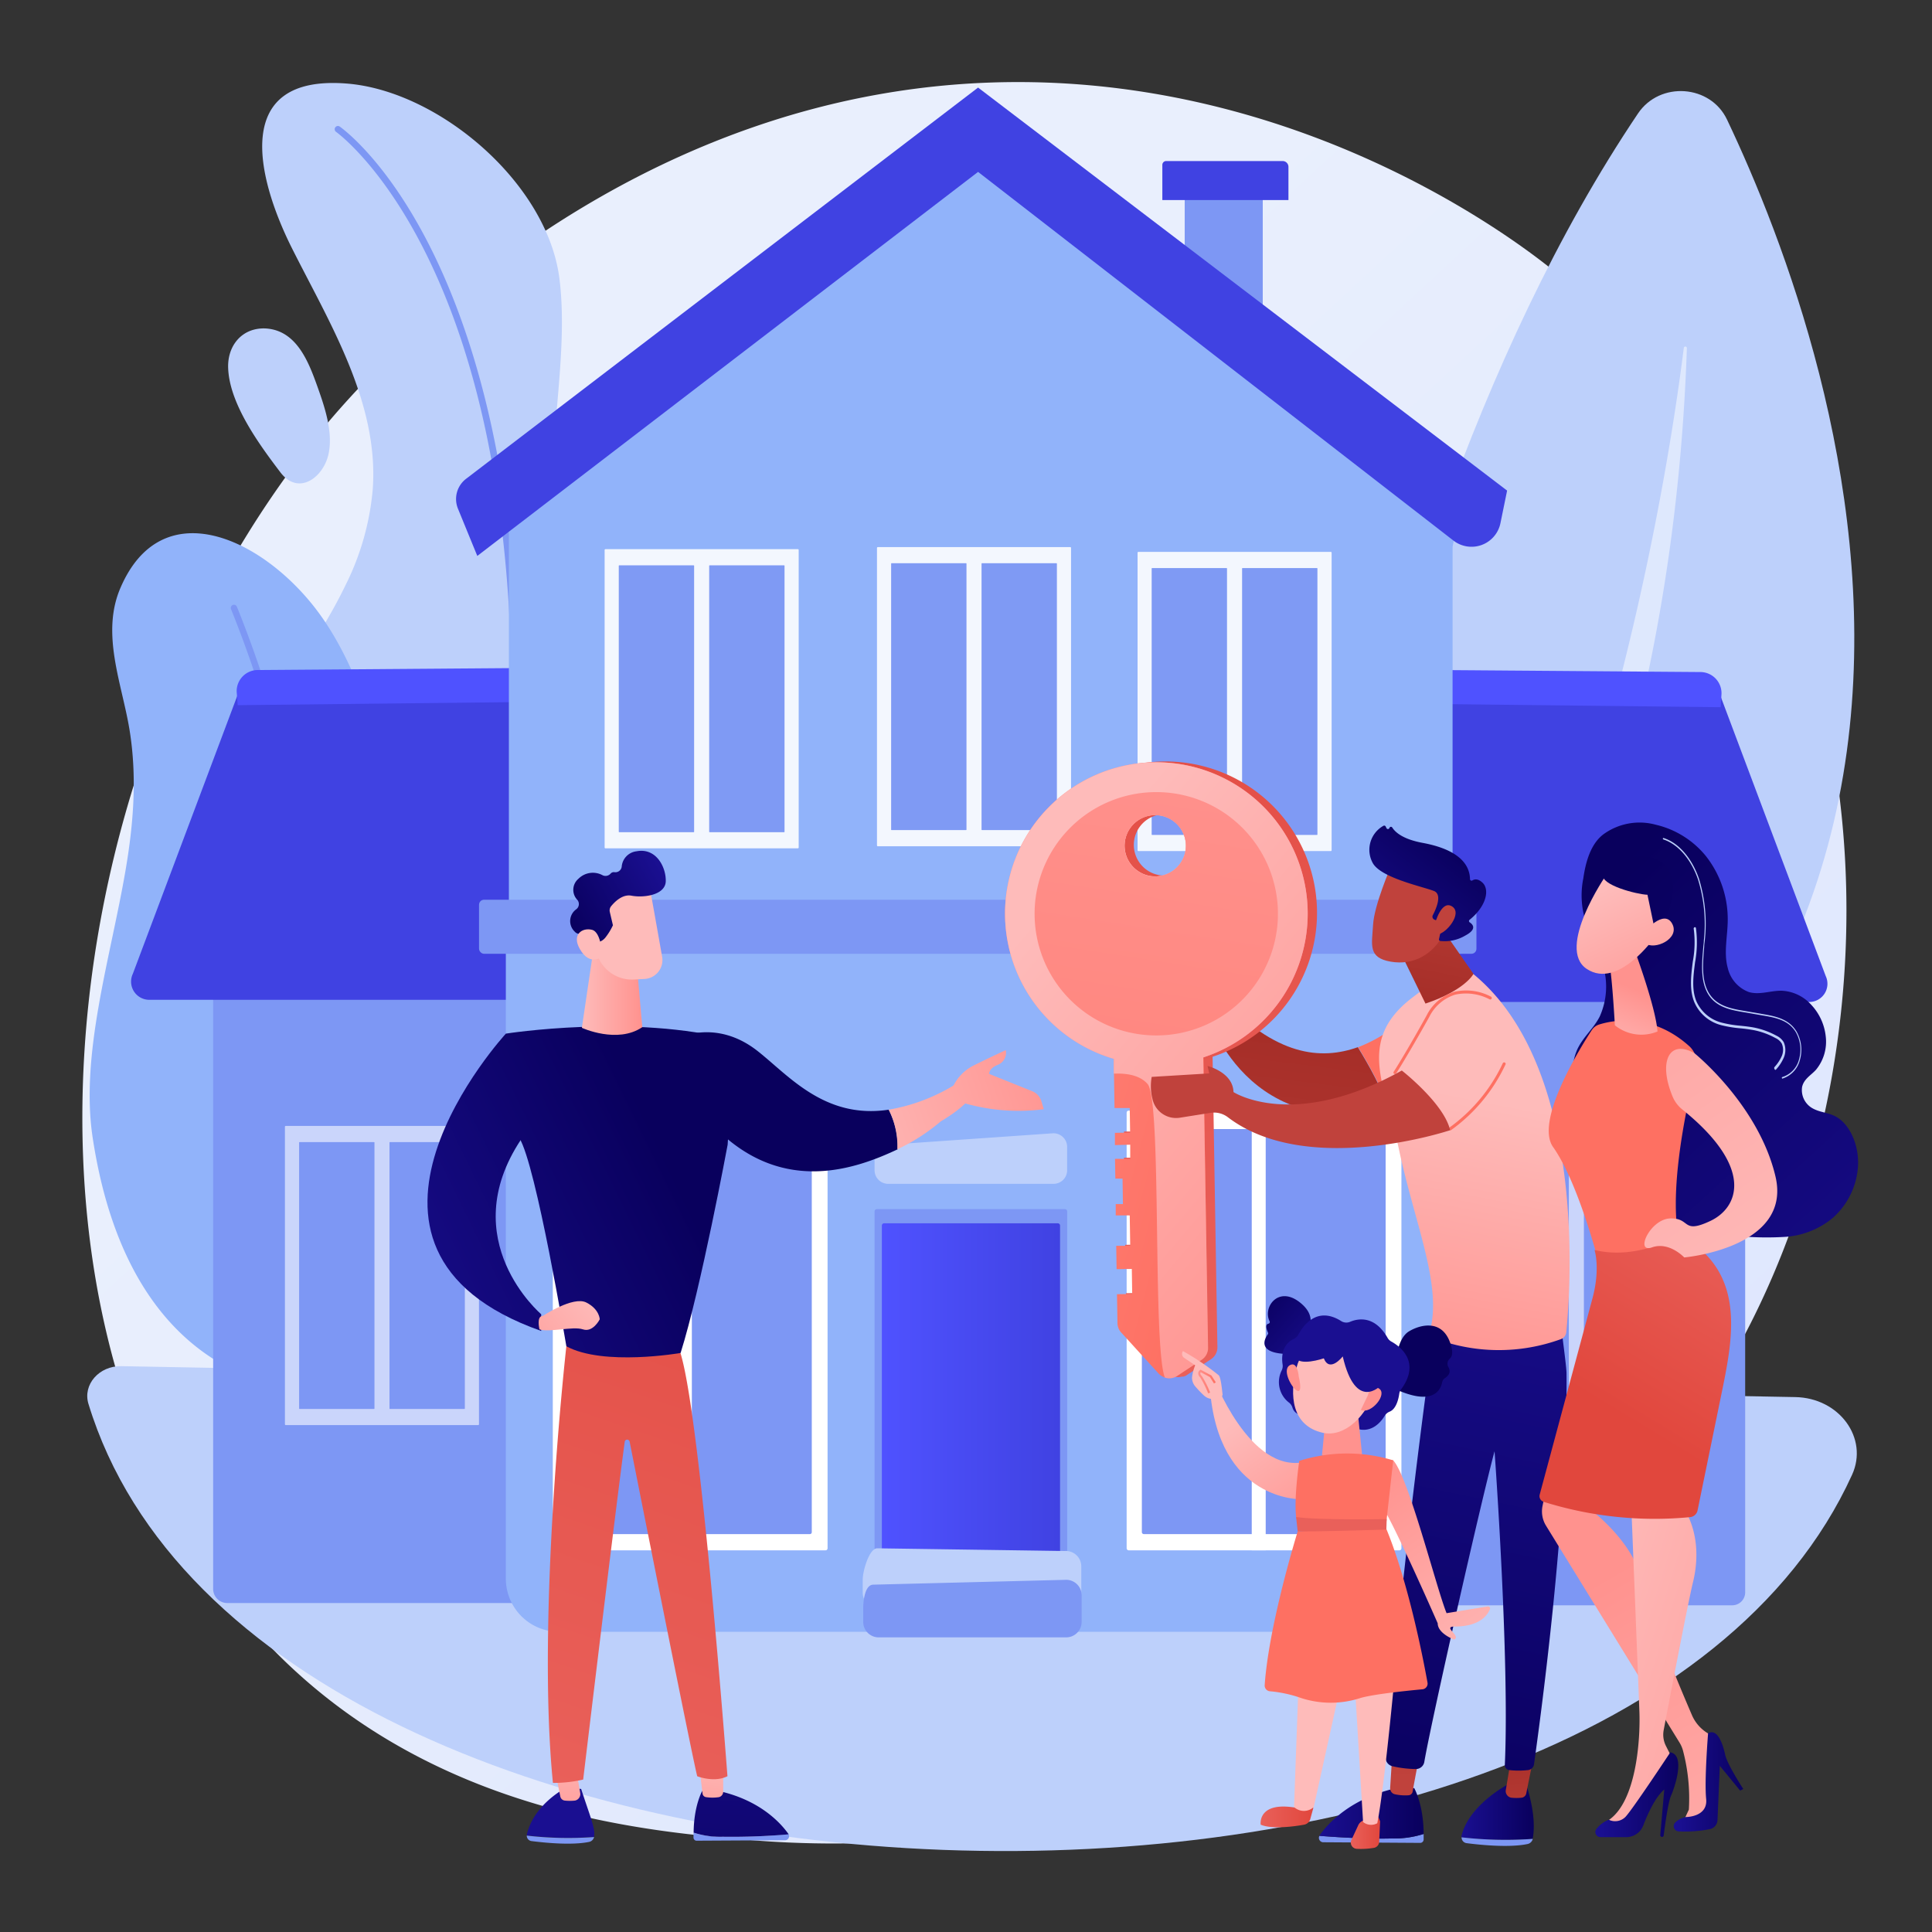 <svg xmlns="http://www.w3.org/2000/svg" xmlns:xlink="http://www.w3.org/1999/xlink" viewBox="0 0 400 400"><rect x="0" y="0" width="400" height="400" fill="#333333" stroke="none"/><defs><linearGradient id="linear-gradient" x1="403.96" y1="429.58" x2="135.4" y2="139.7" gradientUnits="userSpaceOnUse"><stop offset="0" stop-color="#dae3fe"/><stop offset="1" stop-color="#e9effd"/></linearGradient><linearGradient id="linear-gradient-2" x1="437.19" y1="-68.4" x2="389.68" y2="40.58" gradientUnits="userSpaceOnUse"><stop offset="0" stop-color="#4f52ff"/><stop offset="1" stop-color="#4042e2"/></linearGradient><linearGradient id="linear-gradient-3" x1="322.6" y1="138.77" x2="344.44" y2="14.37" xlink:href="#linear-gradient-2"/><linearGradient id="linear-gradient-4" x1="198.52" y1="-47.76" x2="106.3" y2="131.09" xlink:href="#linear-gradient-2"/><linearGradient id="linear-gradient-5" x1="91.66" y1="98.23" x2="113.49" y2="-26.17" xlink:href="#linear-gradient-2"/><linearGradient id="linear-gradient-6" x1="182.58" y1="289.23" x2="219.44" y2="289.23" xlink:href="#linear-gradient-2"/><linearGradient id="linear-gradient-7" x1="312.02" y1="-127.17" x2="283.48" y2="-46.46" xlink:href="#linear-gradient-2"/><linearGradient id="linear-gradient-8" x1="228.96" y1="-116.53" x2="212.2" y2="25.99" xlink:href="#linear-gradient-2"/><linearGradient id="linear-gradient-9" x1="-6705.56" y1="375.06" x2="-6690.56" y2="375.06" gradientTransform="matrix(-1, 0, 0, 1, -6387.96, 0)" gradientUnits="userSpaceOnUse"><stop offset="0" stop-color="#09005d"/><stop offset="1" stop-color="#1a0f91"/></linearGradient><linearGradient id="linear-gradient-10" x1="-6701.38" y1="357.98" x2="-6704.25" y2="382.99" gradientTransform="matrix(-1, 0, 0, 1, -6387.96, 0)" gradientUnits="userSpaceOnUse"><stop offset="0" stop-color="#a22b25"/><stop offset="1" stop-color="#c0423c"/></linearGradient><linearGradient id="linear-gradient-11" x1="-6682.72" y1="375.44" x2="-6661.13" y2="375.44" xlink:href="#linear-gradient-9"/><linearGradient id="linear-gradient-12" x1="-6494.93" y1="-6.28" x2="-6497.79" y2="18.73" gradientTransform="matrix(-1, -0.06, -0.06, 1, -6191.86, -41.64)" xlink:href="#linear-gradient-10"/><linearGradient id="linear-gradient-13" x1="790.84" y1="381.57" x2="820.49" y2="240.17" gradientTransform="translate(-496.4)" xlink:href="#linear-gradient-9"/><linearGradient id="linear-gradient-14" x1="-2328.65" y1="-1383.63" x2="-2394.83" y2="-1328.71" gradientTransform="matrix(-1, 0, 0, 1, -3967.37, 0)" gradientUnits="userSpaceOnUse"><stop offset="0" stop-color="#ff928e"/><stop offset="1" stop-color="#fe7062"/></linearGradient><linearGradient id="linear-gradient-15" x1="308.65" y1="227.79" x2="296.74" y2="287.79" gradientUnits="userSpaceOnUse"><stop offset="0" stop-color="#febbba"/><stop offset="1" stop-color="#ff928e"/></linearGradient><linearGradient id="linear-gradient-16" x1="293.61" y1="212.35" x2="301.55" y2="172.06" gradientTransform="matrix(1, 0, 0, 1, 0, 0)" xlink:href="#linear-gradient-10"/><linearGradient id="linear-gradient-17" x1="-4039.21" y1="-623.23" x2="-4065.68" y2="-527.06" xlink:href="#linear-gradient-14"/><linearGradient id="linear-gradient-18" x1="-4035.78" y1="-622.29" x2="-4062.25" y2="-526.12" xlink:href="#linear-gradient-14"/><linearGradient id="linear-gradient-19" x1="-6124.67" y1="-1227.63" x2="-6136.44" y2="-1197.64" xlink:href="#linear-gradient-10"/><linearGradient id="linear-gradient-20" x1="-6688.91" y1="174.61" x2="-6670.73" y2="198.01" xlink:href="#linear-gradient-9"/><linearGradient id="linear-gradient-21" x1="-6130.27" y1="-1229.83" x2="-6142.03" y2="-1199.83" xlink:href="#linear-gradient-10"/><linearGradient id="linear-gradient-22" x1="739.85" y1="193.13" x2="781.16" y2="228.81" gradientTransform="translate(-496.4)" xlink:href="#linear-gradient-10"/><linearGradient id="linear-gradient-23" x1="267.58" y1="204.27" x2="257.66" y2="284.34" gradientTransform="matrix(1, 0, 0, 1, 0, 0)" xlink:href="#linear-gradient-10"/><linearGradient id="linear-gradient-24" x1="738.33" y1="194.9" x2="779.63" y2="230.58" gradientTransform="translate(-496.4)" xlink:href="#linear-gradient-10"/><linearGradient id="linear-gradient-25" x1="-2334.73" y1="1394.61" x2="-2414.29" y2="1561.52" gradientTransform="translate(1358.04 -2373.81) rotate(-34.57)" gradientUnits="userSpaceOnUse"><stop offset="0" stop-color="#e1473d"/><stop offset="1" stop-color="#e9605a"/></linearGradient><linearGradient id="linear-gradient-26" x1="2647.86" y1="-156.96" x2="2604.23" y2="-70.16" gradientTransform="matrix(-0.66, 0.75, 0.75, 0.66, 2026.23, -1667.55)" xlink:href="#linear-gradient-14"/><linearGradient id="linear-gradient-27" x1="-2389.78" y1="1442.17" x2="-2325.36" y2="1593.27" gradientTransform="translate(1358.04 -2373.81) rotate(-34.57)" gradientUnits="userSpaceOnUse"><stop offset="0" stop-color="#ff9085"/><stop offset="1" stop-color="#fb6fbb"/></linearGradient><linearGradient id="linear-gradient-28" x1="-2400.19" y1="1462.81" x2="-2373.31" y2="1561.38" gradientTransform="translate(1358.04 -2373.81) rotate(-34.57)" xlink:href="#linear-gradient-15"/><linearGradient id="linear-gradient-29" x1="245.32" y1="151.03" x2="211.79" y2="367.2" gradientTransform="matrix(1, 0, 0, 1, 0, 0)" xlink:href="#linear-gradient-14"/><linearGradient id="linear-gradient-30" x1="356.77" y1="159.95" x2="317.07" y2="191.05" gradientTransform="matrix(1, 0, 0, 1, 0, 0)" xlink:href="#linear-gradient-10"/><linearGradient id="linear-gradient-31" x1="324.26" y1="188.31" x2="409.67" y2="281.71" gradientTransform="matrix(1, 0, 0, 1, 0, 0)" xlink:href="#linear-gradient-9"/><linearGradient id="linear-gradient-32" x1="451.59" y1="143.98" x2="385.41" y2="198.9" gradientTransform="matrix(1, 0, 0, 1, 0, 0)" xlink:href="#linear-gradient-14"/><linearGradient id="linear-gradient-33" x1="-9171.38" y1="1655.11" x2="-9169.16" y2="1639.34" gradientTransform="translate(9615.82 1043.3) rotate(15.3)" xlink:href="#linear-gradient-15"/><linearGradient id="linear-gradient-34" x1="-9181.56" y1="1621.32" x2="-9160.79" y2="1645.2" gradientTransform="translate(9615.82 1043.3) rotate(15.3)" xlink:href="#linear-gradient-15"/><linearGradient id="linear-gradient-35" x1="337.42" y1="179.62" x2="429.76" y2="280.61" gradientTransform="matrix(1, 0, 0, 1, 0, 0)" xlink:href="#linear-gradient-9"/><linearGradient id="linear-gradient-36" x1="-9176.37" y1="1616.81" x2="-9155.61" y2="1640.68" gradientTransform="translate(9615.82 1043.3) rotate(15.3)" xlink:href="#linear-gradient-15"/><linearGradient id="linear-gradient-37" x1="5536.52" y1="413.69" x2="5586.07" y2="326.23" gradientTransform="matrix(-1, 0.01, 0.01, 1, 5905.71, -50.52)" xlink:href="#linear-gradient-15"/><linearGradient id="linear-gradient-38" x1="5547.32" y1="382.77" x2="5561.8" y2="382.77" gradientTransform="matrix(-1, 0.01, 0.01, 1, 5905.71, -50.52)" xlink:href="#linear-gradient-9"/><linearGradient id="linear-gradient-39" x1="5592.67" y1="348.99" x2="5518.57" y2="372.69" gradientTransform="matrix(-1, 0.01, 0.01, 1, 5905.71, -50.52)" xlink:href="#linear-gradient-15"/><linearGradient id="linear-gradient-40" x1="5560.75" y1="385.39" x2="5578.01" y2="385.39" gradientTransform="matrix(-1, 0.01, 0.01, 1, 5905.71, -50.52)" xlink:href="#linear-gradient-9"/><linearGradient id="linear-gradient-41" x1="336.09" y1="293.61" x2="360.58" y2="253.25" gradientTransform="matrix(1, 0, 0, 1, 0, 0)" xlink:href="#linear-gradient-25"/><linearGradient id="linear-gradient-42" x1="5607.74" y1="473" x2="5689.92" y2="378.99" gradientTransform="matrix(-0.99, -0.11, -0.11, 0.99, 5991.13, 403.5)" xlink:href="#linear-gradient-15"/><linearGradient id="linear-gradient-43" x1="2443.68" y1="1337.6" x2="2455.98" y2="1365.56" gradientTransform="translate(-2414.33 -499.14) rotate(-12.16)" xlink:href="#linear-gradient-15"/><linearGradient id="linear-gradient-44" x1="2444.01" y1="1339.72" x2="2457.39" y2="1370.17" gradientTransform="translate(-2414.33 -499.14) rotate(-12.16)" xlink:href="#linear-gradient-15"/><linearGradient id="linear-gradient-45" x1="248.07" y1="286.02" x2="251.72" y2="286.02" gradientTransform="matrix(1, 0, 0, 1, 0, 0)" xlink:href="#linear-gradient-14"/><linearGradient id="linear-gradient-46" x1="-7210.25" y1="268.97" x2="-7224.33" y2="281.39" gradientTransform="matrix(-1, 0, 0, 1, -6950.82, 0)" xlink:href="#linear-gradient-9"/><linearGradient id="linear-gradient-47" x1="-7799.64" y1="-837.9" x2="-7788.21" y2="-837.9" gradientTransform="matrix(-0.98, -0.18, -0.18, 0.98, -7524.24, -272.32)" xlink:href="#linear-gradient-9"/><linearGradient id="linear-gradient-48" x1="-7186.43" y1="-1244.78" x2="-7248.14" y2="-1201.72" gradientTransform="matrix(-0.98, -0.18, -0.18, 0.98, -7524.24, -272.32)" xlink:href="#linear-gradient-9"/><linearGradient id="linear-gradient-49" x1="-7222.7" y1="375.81" x2="-7211.76" y2="375.81" gradientTransform="matrix(-1, 0, 0, 1, -6950.82, 0)" xlink:href="#linear-gradient-25"/><linearGradient id="linear-gradient-50" x1="-7236.56" y1="379.35" x2="-7230.47" y2="379.35" gradientTransform="matrix(-1, 0, 0, 1, -6950.82, 0)" xlink:href="#linear-gradient-25"/><linearGradient id="linear-gradient-51" x1="-7229.56" y1="310.27" x2="-7228.68" y2="301.32" gradientTransform="matrix(-1, 0, 0, 1, -6950.82, 0)" xlink:href="#linear-gradient-15"/><linearGradient id="linear-gradient-52" x1="-7190.12" y1="217.93" x2="-7153.26" y2="105.03" gradientTransform="matrix(-1, 0, 0, 1, -6950.82, 0)" xlink:href="#linear-gradient-15"/><linearGradient id="linear-gradient-53" x1="-7179.1" y1="221.53" x2="-7142.23" y2="108.63" gradientTransform="matrix(-1, 0, 0, 1, -6950.82, 0)" xlink:href="#linear-gradient-15"/><linearGradient id="linear-gradient-54" x1="-7263.49" y1="346.49" x2="-7233.94" y2="305.89" gradientTransform="matrix(-1, 0, 0, 1, -6950.82, 0)" xlink:href="#linear-gradient-15"/><linearGradient id="linear-gradient-55" x1="461.8" y1="156.28" x2="395.63" y2="211.21" gradientTransform="matrix(1, 0, 0, 1, 0, 0)" xlink:href="#linear-gradient-14"/><linearGradient id="linear-gradient-56" x1="475.42" y1="172.69" x2="409.25" y2="227.61" gradientTransform="matrix(1, 0, 0, 1, 0, 0)" xlink:href="#linear-gradient-14"/><linearGradient id="linear-gradient-57" x1="464.89" y1="160.01" x2="398.72" y2="214.93" gradientTransform="matrix(1, 0, 0, 1, 0, 0)" xlink:href="#linear-gradient-25"/><linearGradient id="linear-gradient-58" x1="-7784.85" y1="-918.55" x2="-7783.68" y2="-935.99" gradientTransform="matrix(-0.99, -0.17, -0.19, 1.03, -7568.84, -101.09)" xlink:href="#linear-gradient-15"/><linearGradient id="linear-gradient-59" x1="-7768.77" y1="-818.77" x2="-7767.59" y2="-836.23" gradientTransform="matrix(-0.98, -0.18, -0.18, 0.98, -7524.24, -272.32)" xlink:href="#linear-gradient-15"/><linearGradient id="linear-gradient-60" x1="-7785.24" y1="-819.87" x2="-7784.06" y2="-837.33" gradientTransform="matrix(-0.98, -0.18, -0.18, 0.98, -7524.24, -272.32)" xlink:href="#linear-gradient-15"/><linearGradient id="linear-gradient-61" x1="-7187.59" y1="-1246.44" x2="-7249.3" y2="-1203.38" gradientTransform="matrix(-0.98, -0.18, -0.18, 0.98, -7524.24, -272.32)" xlink:href="#linear-gradient-9"/><linearGradient id="linear-gradient-62" x1="-571.91" y1="524.26" x2="-566.66" y2="423.04" gradientTransform="matrix(-1, 0, 0, 1, -448.34, 0)" xlink:href="#linear-gradient-9"/><linearGradient id="linear-gradient-63" x1="1930.32" y1="358.96" x2="1927.53" y2="383.3" gradientTransform="translate(-1811.84)" xlink:href="#linear-gradient-15"/><linearGradient id="linear-gradient-64" x1="1962.98" y1="423.58" x2="1968.23" y2="322.37" gradientTransform="translate(-1811.84)" xlink:href="#linear-gradient-9"/><linearGradient id="linear-gradient-65" x1="1959.7" y1="362.08" x2="1957.09" y2="384.85" gradientTransform="translate(-1811.84)" xlink:href="#linear-gradient-15"/><linearGradient id="linear-gradient-66" x1="176.05" y1="200.01" x2="117.33" y2="371.9" gradientTransform="matrix(1, 0, 0, 1, 0, 0)" xlink:href="#linear-gradient-25"/><linearGradient id="linear-gradient-67" x1="137.87" y1="239.71" x2="70.8" y2="272.48" gradientTransform="matrix(1, 0, 0, 1, 0, 0)" xlink:href="#linear-gradient-9"/><linearGradient id="linear-gradient-68" x1="120.47" y1="204.65" x2="132.98" y2="204.65" xlink:href="#linear-gradient-15"/><linearGradient id="linear-gradient-69" x1="798.49" y1="-532.08" x2="820.4" y2="-537.41" gradientTransform="matrix(0.88, -0.48, 0.48, 0.88, 726.99, 90.39)" xlink:href="#linear-gradient-15"/><linearGradient id="linear-gradient-70" x1="-581.98" y1="-206.33" x2="-559.41" y2="-206.33" gradientTransform="matrix(0.88, -0.48, 0.48, 0.88, 726.99, 90.39)" xlink:href="#linear-gradient-9"/><linearGradient id="linear-gradient-71" x1="797.72" y1="-535.25" x2="819.63" y2="-540.58" gradientTransform="matrix(0.88, -0.48, 0.48, 0.88, 726.99, 90.39)" xlink:href="#linear-gradient-15"/><linearGradient id="linear-gradient-72" x1="134.2" y1="232.19" x2="67.12" y2="264.96" gradientTransform="matrix(1, 0, 0, 1, 0, 0)" xlink:href="#linear-gradient-9"/><linearGradient id="linear-gradient-73" x1="123.52" y1="268.47" x2="101.26" y2="287.49" xlink:href="#linear-gradient-15"/><linearGradient id="linear-gradient-74" x1="137.51" y1="238.97" x2="70.43" y2="271.74" gradientTransform="matrix(1, 0, 0, 1, 0, 0)" xlink:href="#linear-gradient-9"/><linearGradient id="linear-gradient-75" x1="172.91" y1="237.2" x2="220.56" y2="220.88" xlink:href="#linear-gradient-15"/><linearGradient id="linear-gradient-76" x1="172.85" y1="237.01" x2="220.49" y2="220.69" xlink:href="#linear-gradient-15"/></defs><title>item5</title><g id="Illustration"><path d="M367,264.23C330,350.29,232.3,387.26,155.78,381c-20.9-1.72-62.94-5.18-95.76-36.07C-3,285.56,6.69,161.56,67,88.56,74.8,79.15,128.6,16.17,212.42,17c61.37.62,104.44,35.11,109.68,39.41a168.46,168.46,0,0,1,34.37,38.8C387.37,143.31,390.09,210.45,367,264.23Z" style="fill:url(#linear-gradient)"/><path d="M18.31,290.65c35.4,116,314.74,125.37,365.14,14.69,3.46-7.59-2.64-15.93-11.77-16.09l-346.57-6.4C20.52,282.76,17.1,286.67,18.31,290.65Z" style="fill:#bdd0fb"/><path d="M259.6,289.16s12.44-166,79.54-265.68c4.51-6.7,15-6,18.44,1.32C380.73,73.52,434.74,223.74,259.6,289.16Z" style="fill:#bdd0fb"/><path d="M274.47,276.33c-.34.45.3,1,.71.57,14.81-14.56,69.94-83.47,74.07-204.8a.32.32,0,0,0-.64-.06C345.05,100.56,328.64,206.21,274.47,276.33Z" style="fill:#fff;opacity:0.5"/><path d="M71.51,121.21a54.85,54.85,0,0,0,5.67-20C78.45,83.13,68,66.51,60.25,51,53.17,36.69,47.9,15.4,71.81,17.3c19,1.51,41.43,20.49,44,40.28,3,23.42-8.38,53,5.14,74.24,18.91,29.76,32.55,22.94,32.55,73.17,0,21.47-11.88,33.31-25.5,39.83a57,57,0,0,1-64.25-10.44c-15.13-14.64-24.12-35.69-21.08-56.82C45.73,156.22,62.47,140,71.51,121.21Z" style="fill:#bdd0fb"/><path d="M87.49,282.71a.66.66,0,0,0,.64-.5C100,234.91,106.43,192,107.3,154.79c.7-29.84-2.16-56.17-8.49-78.26C88,38.8,71,26.68,70.31,26.18a.67.67,0,0,0-.76,1.1c.18.12,17.36,12.44,28,49.8,9.86,34.52,16,98.08-10.74,204.8a.67.67,0,0,0,.48.81Z" style="fill:#7d97f4"/><path d="M52.53,68.26a8,8,0,0,1,3-.21c6,.69,8.4,7,10.15,11.88,1.5,4.21,3.27,9.32,2.38,13.87-.95,4.93-6.19,9-10,4-4.32-5.69-10.79-14.42-10.83-22C47.24,72.05,49.34,69.12,52.53,68.26Z" style="fill:#bdd0fb"/><path d="M19.19,235.57c-2.62-17.26,3.66-37.07,6.79-55.31,1.65-9.65,2.42-19.23.87-28.95S20.76,131.2,25,121.57c8.44-19.4,28.49-10.57,40,4,13.33,17,17,44.64,22,66,3,12.86,7.65,26,9.26,39.14,2.67,21.7-2.24,36.76-12.62,46.94a31.42,31.42,0,0,1-37.3,5C35.31,276.51,23.42,263.41,19.19,235.57Z" style="fill:#91b3fa"/><path d="M65.07,315.63H65a.66.66,0,0,1-.54-.76c0-.26,4.39-26.49,4.5-62.7.1-33.4-3.48-82.36-21.11-126a.66.66,0,1,1,1.22-.49c17.72,43.82,21.32,93,21.21,126.5-.11,36.31-4.47,62.63-4.51,62.89A.67.67,0,0,1,65.07,315.63Z" style="fill:#7d97f4"/><path d="M291,196.75h70.32a0,0,0,0,1,0,0V329.68a2.68,2.68,0,0,1-2.68,2.68H291a0,0,0,0,1,0,0V196.75A0,0,0,0,1,291,196.75Z" style="fill:#7d97f4"/><g style="opacity:0.89"><rect x="306.28" y="233.58" width="40.18" height="61.94" rx="0.15" ry="0.15" style="fill:#fff;opacity:0.67"/><rect x="327.93" y="236.93" width="15.6" height="55.25" rx="0.08" ry="0.08" style="fill:#7d97f4"/><rect x="309.21" y="236.93" width="15.6" height="55.25" rx="0.08" ry="0.08" style="fill:#7d97f4"/></g><path d="M374.56,207.45h-86.9l-3.54-62.54L356,143.54l22,58.55A3.77,3.77,0,0,1,374.56,207.45Z" style="fill:url(#linear-gradient-2)"/><path d="M356.25,146.42l-69.05-.77.43-7,64.54.49a4.39,4.39,0,0,1,4.25,4.52Z" style="fill:url(#linear-gradient-3)"/><path d="M44.14,196.27h67.4a2.92,2.92,0,0,1,2.92,2.92V331.88a0,0,0,0,1,0,0H44.14a0,0,0,0,1,0,0V196.27A0,0,0,0,1,44.14,196.27Z" transform="translate(158.59 528.16) rotate(180)" style="fill:#7d97f4"/><g style="opacity:0.89"><rect x="59" y="233.11" width="40.18" height="61.94" rx="0.15" ry="0.15" transform="translate(158.17 528.16) rotate(180)" style="fill:#fff;opacity:0.67"/><rect x="61.92" y="236.45" width="15.6" height="55.25" rx="0.08" ry="0.08" transform="translate(139.45 528.16) rotate(180)" style="fill:#7d97f4"/><rect x="80.65" y="236.45" width="15.6" height="55.25" rx="0.08" ry="0.08" transform="translate(176.89 528.16) rotate(180)" style="fill:#7d97f4"/></g><path d="M30.9,207h86.89l3.55-62.54L49.5,143.07l-22,58.55A3.77,3.77,0,0,0,30.9,207Z" style="fill:url(#linear-gradient-4)"/><path d="M49.21,146l69.05-.77-.44-7-64.53.49A4.38,4.38,0,0,0,49,143.2Z" style="fill:url(#linear-gradient-5)"/><path d="M104.73,188.07V326.84a11,11,0,0,0,11,11H296.58a3.53,3.53,0,0,0,3.53-3.53V188.07Z" style="fill:#91b3fa"/><path d="M181.54,250.34h38.94a.47.47,0,0,1,.47.47v77.32a0,0,0,0,1,0,0H181.07a0,0,0,0,1,0,0V250.8A.47.47,0,0,1,181.54,250.34Z" style="fill:#7d97f4"/><path d="M183,253.27H219a.47.47,0,0,1,.47.47v71.45a0,0,0,0,1,0,0H182.58a0,0,0,0,1,0,0V253.74A.47.47,0,0,1,183,253.27Z" style="fill:url(#linear-gradient-6)"/><path d="M218.13,245.1H183.89a2.81,2.81,0,0,1-2.82-2.81v-2.46a2.82,2.82,0,0,1,2.62-2.81l34.25-2.38a2.82,2.82,0,0,1,3,2.81v4.84A2.81,2.81,0,0,1,218.13,245.1Z" style="fill:#bdd0fb"/><path d="M220.68,332.94H181.81a3.19,3.19,0,0,1-3.19-3.2V327c0-1.68,1.28-6.32,2.95-6.44l38.89.56a3.19,3.19,0,0,1,3.41,3.18v5.49A3.19,3.19,0,0,1,220.68,332.94Z" style="fill:#bdd0fb"/><path d="M220.78,339H181.92a3.2,3.2,0,0,1-3.2-3.2V333c0-1.68.37-4.79,2-4.91l39.8-1a3.2,3.2,0,0,1,3.42,3.19v5.49A3.2,3.2,0,0,1,220.78,339Z" style="fill:#7d97f4"/><rect x="233.26" y="229.94" width="56.89" height="91.04" rx="0.41" ry="0.41" style="fill:#fff"/><rect x="236.41" y="233.76" width="50.47" height="83.86" rx="0.38" ry="0.38" style="fill:#7d97f4"/><rect x="259.16" y="232.61" width="2.89" height="88.37" style="fill:#fff"/><rect x="114.45" y="229.94" width="56.89" height="91.04" rx="0.41" ry="0.41" style="fill:#fff"/><rect x="117.6" y="233.76" width="50.47" height="83.86" rx="0.38" ry="0.38" style="fill:#7d97f4"/><rect x="140.35" y="232.61" width="2.89" height="88.37" style="fill:#fff"/><polygon points="302.4 104.28 300.74 103.02 300.74 101.28 298.43 101.28 202.42 28.72 105.36 101.28 105.36 188.07 300.74 188.07 300.74 113.23 302.4 104.28" style="fill:#91b3fa"/><rect x="245.28" y="37.16" width="16.16" height="26.31" style="fill:#7d97f4"/><path d="M241.44,33.34h24.11a1.21,1.21,0,0,1,1.21,1.21v6.87a0,0,0,0,1,0,0H240.65a0,0,0,0,1,0,0V34.14A.8.8,0,0,1,241.44,33.34Z" style="fill:url(#linear-gradient-7)"/><path d="M98.82,115.1,202.5,35.59l98.42,76.33a6.11,6.11,0,0,0,9.73-3.6l1.38-6.75L202.5,18.13l-106,81a5.27,5.27,0,0,0-1.68,6.2Z" style="fill:url(#linear-gradient-8)"/><g style="opacity:0.89"><rect x="181.57" y="113.26" width="40.18" height="61.94" rx="0.15" ry="0.15" transform="translate(403.32 288.47) rotate(180)" style="fill:#fff"/><rect x="184.5" y="116.61" width="15.6" height="55.25" rx="0.08" ry="0.08" style="fill:#7d97f4"/><rect x="203.22" y="116.61" width="15.6" height="55.25" rx="0.08" ry="0.08" style="fill:#7d97f4"/></g><g style="opacity:0.89"><rect x="125.18" y="113.7" width="40.18" height="61.94" rx="0.15" ry="0.15" transform="translate(290.54 289.34) rotate(180)" style="fill:#fff"/><rect x="128.11" y="117.05" width="15.6" height="55.25" rx="0.08" ry="0.08" style="fill:#7d97f4"/><rect x="146.83" y="117.05" width="15.6" height="55.25" rx="0.08" ry="0.08" style="fill:#7d97f4"/></g><g style="opacity:0.89"><rect x="235.51" y="114.26" width="40.18" height="61.94" rx="0.15" ry="0.15" transform="translate(511.21 290.46) rotate(180)" style="fill:#fff"/><rect x="238.44" y="117.61" width="15.6" height="55.25" rx="0.08" ry="0.08" style="fill:#7d97f4"/><rect x="257.16" y="117.61" width="15.6" height="55.25" rx="0.08" ry="0.08" style="fill:#7d97f4"/></g><rect x="99.18" y="186.28" width="206.5" height="11.19" rx="1.03" ry="1.03" style="fill:#7d97f4"/><path d="M302.59,380.4a1.32,1.32,0,0,1,0-.34c1.69-6.7,10.07-10.87,10.07-10.87l3.32.26c1.91,5.9,1.67,9.52,1.36,11.14l0,.13A79.8,79.8,0,0,1,302.59,380.4Z" style="fill:url(#linear-gradient-9)"/><path d="M317.35,380.72a1.43,1.43,0,0,1-1.06,1.06c-3.9.82-10.09.16-12.69-.18a1.2,1.2,0,0,1-1-1.2A79.8,79.8,0,0,0,317.35,380.72Z" style="fill:#7d97f4"/><path d="M317.36,364.5,316,371.28a1.11,1.11,0,0,1-.94.91,9.54,9.54,0,0,1-2.18,0,1.38,1.38,0,0,1-1.11-1.63l1-6Z" style="fill:url(#linear-gradient-10)"/><path d="M288.2,380.63a19.85,19.85,0,0,0,6.55-.93c0,.36,0,.73,0,1.12a.71.71,0,0,1-.69.73l-20.15-.13a.91.91,0,0,1-.74-1.33C275.8,380.3,282.53,380.79,288.2,380.63Z" style="fill:#7d97f4"/><path d="M273.16,380.09c0-.06,0-.11.08-.16,1.78-2.48,6.31-7.43,15.27-9.58l4.29-.14s1.92,3.33,1.95,9.49a19.85,19.85,0,0,1-6.55.93C282.53,380.79,275.8,380.3,273.16,380.09Z" style="fill:url(#linear-gradient-11)"/><path d="M293.79,363.9c-.07.32-1,5.14-1.31,7a.92.92,0,0,1-.84.79,9.77,9.77,0,0,1-2.94-.23,1.27,1.27,0,0,1-.88-1.33l.48-7.63Z" style="fill:url(#linear-gradient-12)"/><path d="M297.05,274.91s-5.91,40.6-10.18,88.92a1.84,1.84,0,0,0,1.52,1.87,22.35,22.35,0,0,0,4.81.56,1.77,1.77,0,0,0,1.69-1.49c1.46-8.52,11.82-54.24,14.54-64.3,0,0,3.13,42.74,2.13,64.92a1.05,1.05,0,0,0,.93,1.09,17.34,17.34,0,0,0,3.85,0,1.4,1.4,0,0,0,1.26-1.19c1-7.21,7-50.13,6.73-81,0-1.74-2-16.07-2-16.07Z" style="fill:url(#linear-gradient-13)"/><path d="M294.76,206.62,294,227.87a57.17,57.17,0,0,1-6.43,1.82c-1.27-4.1-4.08-9.13-6.38-12.88A31.45,31.45,0,0,0,294.76,206.62Z" style="fill:url(#linear-gradient-14)"/><path d="M323.18,277.25a1.68,1.68,0,0,0,1.09-1.41c.79-7.62,4.6-54.9-19.43-74.34,0,0-1.37-3.6-12.7,5.25s-5.26,18.15-2.55,31c3.28,15.5,9,28.17,6.49,37.71a1.33,1.33,0,0,0,.81,1.58A37.54,37.54,0,0,0,323.18,277.25Z" style="fill:url(#linear-gradient-15)"/><path d="M295.47,187.34c0,.67,9.6,14.29,9.6,14.29s-1.72,3.39-9.94,6.15L288,193.19Z" style="fill:url(#linear-gradient-16)"/><path d="M300.23,234a.26.26,0,0,0,.17,0,34.94,34.94,0,0,0,11.3-13.62.29.29,0,0,0-.16-.4.31.31,0,0,0-.41.16,34.38,34.38,0,0,1-11.08,13.34.32.32,0,0,0-.08.44A.3.3,0,0,0,300.23,234Z" style="fill:url(#linear-gradient-17)"/><path d="M288.81,222.37a.3.3,0,0,0,.26-.14s2.37-3.68,6.83-11.66a9,9,0,0,1,5.35-4.63,10.54,10.54,0,0,1,7.14.95.3.3,0,0,0,.42-.11.31.31,0,0,0-.12-.43,10.91,10.91,0,0,0-7.6-1,9.61,9.61,0,0,0-5.74,4.92c-4.44,8-6.78,11.6-6.8,11.63a.32.32,0,0,0,.09.43A.28.28,0,0,0,288.81,222.37Z" style="fill:url(#linear-gradient-18)"/><path d="M287.92,179.53s-3.41,7.84-3.64,11.95-1.12,6.79,3.64,7.62,8.77-1.54,10.94-5.64c0,0,3.4-6.32,2.64-8.91S287.92,179.53,287.92,179.53Z" style="fill:url(#linear-gradient-19)"/><path d="M297.23,190.51l-.27-.12a.66.66,0,0,1-.32-.9c.68-1.29,2-4.26.29-5-2.17-.89-10.8-2.65-12.66-5.71a5.69,5.69,0,0,1,2.18-7.82.34.34,0,0,1,.43.14l.19.38a.33.33,0,0,0,.6-.06h0a.32.32,0,0,1,.58-.09c.58.92,2.12,2.4,6.25,3.17,5.87,1.08,9.75,3.45,9.85,7.51a.32.32,0,0,0,.5.27c.43-.27,1.12-.39,2,.39,1.61,1.35,1,4.87-2.58,7.76a.32.32,0,0,0,0,.52c.65.42,1.6,1.41-.87,2.73a8.35,8.35,0,0,1-5.21,1.14.32.32,0,0,1-.26-.39l.78-3.57a.32.32,0,0,0-.31-.39Z" style="fill:url(#linear-gradient-20)"/><path d="M297.09,191.26s1.3-5,3.54-3.6-1.16,5.61-3,5.8Z" style="fill:url(#linear-gradient-21)"/><path d="M252.89,205s1.71-3,1.6-4.5.81-3.64-.16-3.48-1.18,0-1.45,1.8S249.53,208.33,252.89,205Z" style="fill:url(#linear-gradient-22)"/><path d="M252.57,200.2l0,6.06c11.58,12.5,20.95,13.24,28.55,10.55,2.3,3.75,5.11,8.78,6.38,12.88-30.92,6.82-38.2-21.61-38.2-21.61-4.19-1.73-5-2.75-4.86-3.88Z" style="fill:url(#linear-gradient-23)"/><path d="M243.67,194.19c1-.4,2.92-4.09,3.29-2.88s-.16,2.88,0,3.4,2.57,6.45,2.08,7.77c-.34,1-2.26.81-2.55,2.36a1,1,0,0,1-2,0C244.47,204.64,242.68,194.59,243.67,194.19Z" style="fill:url(#linear-gradient-24)"/><path d="M210,189.49a31.36,31.36,0,0,0,22.51,29.57l0,3.05h0l.11,7.14,3.16-.05.08,5.07-3.15,0,0,2.54,3.15-.05,0,2.93-3.16,0,.07,4.1,1.49,0,.09,5.27-1.5,0,0,2.34,2.9,0,.1,6.28-2.9.05.08,4.84,3.15-.05.08,5.17-3.15.05.1,6a2.88,2.88,0,0,0,.76,1.92l7.75,8.51a2.94,2.94,0,0,0,2.84.87h0L245,285l.07,0,.21-.09.08,0,.27-.16,5.11-3.35a2.92,2.92,0,0,0,1.31-2.49l-1-60.12A31.34,31.34,0,1,0,210,189.49Zm31-20.91a6.35,6.35,0,1,1-6.25,6.45A6.34,6.34,0,0,1,241,168.58Z" style="fill:url(#linear-gradient-25)"/><path d="M230.29,200.91l.46,28.5,3.15,0,.08,5.08-3.15.05,0,2.54L234,237l0,2.92-3.15,0,.07,4.1,1.49,0,.08,5.27-1.49,0,0,2.35,2.9,0,.1,6.29-2.9,0,.08,4.84,3.15-.05.08,5.18-3.15.05.1,6a2.92,2.92,0,0,0,.76,1.92l7.75,8.5a2.93,2.93,0,0,0,3.76.48l5.1-3.36a2.93,2.93,0,0,0,1.32-2.48L249,206.47Z" style="fill:url(#linear-gradient-26)"/><path d="M238.91,157.82a31.33,31.33,0,1,0,31.83,30.82A31.33,31.33,0,0,0,238.91,157.82Zm.38,23.62a6.35,6.35,0,1,1,6.24-6.45A6.35,6.35,0,0,1,239.29,181.44Z" style="fill:url(#linear-gradient-27)"/><path d="M270.74,188.64a31.33,31.33,0,1,0-40.15,30.58l0,3.06c4-.14,5.92.93,7,2.14,3,3.39,1,54.08,3.58,60.79a2.92,2.92,0,0,0,2.53-.32l5.1-3.36a2.93,2.93,0,0,0,1.32-2.48l-1-60.13A31.33,31.33,0,0,0,270.74,188.64Zm-31.66-19.89a6.35,6.35,0,1,1-6.24,6.44A6.34,6.34,0,0,1,239.08,168.75Z" style="fill:url(#linear-gradient-28)"/><path d="M239,164a25.19,25.19,0,1,0,25.58,24.78A25.19,25.19,0,0,0,239,164Zm.28,17.48a6.35,6.35,0,1,1,6.24-6.45A6.35,6.35,0,0,1,239.29,181.44Z" style="fill:url(#linear-gradient-29)"/><path d="M300.23,234s-29.51,9.88-46-2.68a4.72,4.72,0,0,0-3.59-.92l-6.3,1a5,5,0,0,1-5.74-3.9,10.75,10.75,0,0,1-.15-4.54l11.9-.72-.34-1.54s5.27,1.29,5.37,5.4c0,0,12.34,8.09,34.85-4.46C290.21,221.62,299,228.48,300.23,234Z" style="fill:url(#linear-gradient-30)"/><path d="M326.6,217.18c1.21-2.54,3.33-4.22,4.6-6.71a15.1,15.1,0,0,0,.61-10.81c-.87-2.91-2.43-5.42-3.32-8.32a17.7,17.7,0,0,1-.68-9.49c.49-3.45,1.54-7.12,4.14-9.1a12.71,12.71,0,0,1,10.85-2,18.9,18.9,0,0,1,10.33,6.42,21.11,21.11,0,0,1,4.58,13.22c0,3.35-.88,6.81,0,10a7,7,0,0,0,4.36,5c2.22.66,4.52-.31,6.8-.27a8.77,8.77,0,0,1,6.21,3,11.3,11.3,0,0,1,2.92,6.46,9.13,9.13,0,0,1-2,6.88c-1,1.13-2.51,1.89-2.89,3.56a4.32,4.32,0,0,0,2.24,4.49c1.41.76,3,.83,4.43,1.51,3.2,1.51,5.15,6.11,4.9,10.45a15.61,15.61,0,0,1-5.25,10.71,17.2,17.2,0,0,1-9.67,3.89,62.82,62.82,0,0,1-10.26-.19c-3.91-.24-7.9-.3-11.6-1.9s-7-4.7-10-8a13.8,13.8,0,0,1-3.53-5.46c-.46-1.63-.46-3.43-1-5-1.15-3.42-4.34-4.87-6.18-7.75A11.56,11.56,0,0,1,326.6,217.18Z" style="fill:url(#linear-gradient-31)"/><path d="M369,223.32h0a5.4,5.4,0,0,0,3.64-3.83,7.69,7.69,0,0,0-.69-5.94c-1.49-2.46-4.11-3.1-6.67-3.54l-4.64-.8c-2.62-.45-5.3-1.1-6.8-3.56-1.61-2.62-1.29-6.2-1-9.67,0-.4.07-.79.11-1.18A31.83,31.83,0,0,0,351.78,182c-1.47-4.32-4.22-7.5-7.36-8.5-.06,0-.12,0-.14.11a.16.16,0,0,0,.09.18c3.06,1,5.75,4.09,7.2,8.33a31.48,31.48,0,0,1,1.19,12.64c0,.39-.07.78-.1,1.18-.32,3.52-.64,7.17,1,9.89,1.56,2.55,4.29,3.21,7,3.67l4.64.8c2.51.43,5.08,1,6.52,3.42a7.32,7.32,0,0,1,.64,5.65A5.14,5.14,0,0,1,369,223c-.06,0-.1.09-.09.17S369,223.32,369,223.32Z" style="fill:#bdd0fb"/><path d="M367.55,221.51a.21.21,0,0,0,.16-.08A8.84,8.84,0,0,0,369.3,219a4,4,0,0,0,0-3.22,3.49,3.49,0,0,0-1.54-1.37,16.49,16.49,0,0,0-4.42-1.63c-1-.2-2-.31-3-.41a23.78,23.78,0,0,1-3.82-.63,7.85,7.85,0,0,1-5.35-4.55c-.94-2.42-.59-5.11-.22-8a22.37,22.37,0,0,0,.18-7c0-.16-.15-.26-.28-.22a.31.31,0,0,0-.18.36,21.5,21.5,0,0,1-.19,6.73c-.36,2.82-.74,5.74.27,8.33a8.31,8.31,0,0,0,5.66,4.87,24.08,24.08,0,0,0,3.89.64,29.67,29.67,0,0,1,2.94.41,15.55,15.55,0,0,1,4.32,1.59,3,3,0,0,1,1.33,1.15,3.27,3.27,0,0,1,0,2.61,8.31,8.31,0,0,1-1.49,2.25.34.34,0,0,0,0,.42A.22.22,0,0,0,367.55,221.51Z" style="fill:#bdd0fb"/><path d="M331.07,212.12c2.76-.87,10.82-2.54,18.62,4.43a4.75,4.75,0,0,1,1.44,4.72c-1.94,7.63-7,30.17-2.09,39.8,0,0-8.27,9.41-17.57,2.09,0,0-4.4-17.89-9.92-25.68-3.82-5.38,5.61-20.53,8-24.19A2.88,2.88,0,0,1,331.07,212.12Z" style="fill:url(#linear-gradient-32)"/><path d="M338.49,196.9s4.29,11.55,4.68,16.66a8.76,8.76,0,0,1-8.83-1.28s-.63-11.58-1.32-13.65Z" style="fill:url(#linear-gradient-33)"/><path d="M332.54,181.17s-10.49,15.19-4,19.45,14-6.53,14-6.53,2.35-8.27-.3-11S332.54,181.17,332.54,181.17Z" style="fill:url(#linear-gradient-34)"/><path d="M337.45,177.5s-4.92,1.25-5.57,3.49,7.06,4.19,9.21,4.26l1.88,9s5-8.55,2.89-13.41S337.45,177.5,337.45,177.5Z" style="fill:url(#linear-gradient-35)"/><path d="M340.39,193s4.1-4.9,5.81-1.77-3.67,5.58-5.57,4.06Z" style="fill:url(#linear-gradient-36)"/><path d="M321.37,301c0,.81-1.29,7.3-2,10.76a5.66,5.66,0,0,0,.68,4.06l27.7,45a6.3,6.3,0,0,1,.73,1.76,38.82,38.82,0,0,1,1.18,12.08l-1.35,2.92,6-1.47,1.06-16.22-1.73-1a8.15,8.15,0,0,1-3.34-3.79c-2.54-5.89-8.84-20.87-10.52-28.19-1.9-8.32-11.29-15-11.29-15l1.57-3.87Z" style="fill:url(#linear-gradient-37)"/><path d="M360.93,370.4s-3.34-5.11-3.76-7.12-1.54-5.53-3.53-4.43c0,0-.79,9.78-.4,13.59S349,376.2,349,376.2a4.29,4.29,0,0,0-2.19,1.16,1.08,1.08,0,0,0,.75,1.81,26.31,26.31,0,0,0,6.46-.47,2,2,0,0,0,1.57-1.85l.48-11.25,4.2,5.12Z" style="fill:url(#linear-gradient-38)"/><path d="M337.59,308s1.61,40.58,1.83,46.34-.61,18.56-6.33,22.47l2.54,1.83a33.83,33.83,0,0,0,6.09-7.92c3.36-5.83,4.38-6.9,4.38-6.9l-1.18-2.33a5.15,5.15,0,0,1-.47-3.3c1.15-6.06,5-26.24,6.06-30.59,1.26-5.13,1.25-12-3.51-17.6S337.59,308,337.59,308Z" style="fill:url(#linear-gradient-39)"/><path d="M344.1,380.32a.35.35,0,0,0,.35-.31c.17-1.36.88-6.8,1.51-8.21.73-1.62,3.07-8.43-.14-9,0,0-7.78,11.77-9.28,13.36a3,3,0,0,1-3.45.6,5.81,5.81,0,0,0-2.58,1.92,1.05,1.05,0,0,0,.85,1.68l5.37,0a3.78,3.78,0,0,0,3.5-2.44c.91-2.37,2.47-5.86,4.34-7.42l-.83,9.42a.35.35,0,0,0,.36.39Z" style="fill:url(#linear-gradient-40)"/><path d="M330.13,258.8s1.28,3.83-.48,10.21l-10.87,40.42a1.24,1.24,0,0,0,.8,1.5,76.81,76.81,0,0,0,30.3,3.18,1.75,1.75,0,0,0,1.58-1.39c.94-4.6,4.17-20.31,4.83-23.54,2.53-12.29,5.37-25.55-8.16-33.33C342,258.6,336.26,260.25,330.13,258.8Z" style="fill:url(#linear-gradient-41)"/><path d="M350.81,218.05s13.28,10.68,16.78,25.51-18.89,16.78-18.89,16.78-3.1-3.35-6.69-2.08-.38-5.92,3.85-6,2.32,3.32,8.26.52c5.78-2.73,9.24-10.95-5.81-23.07a6.75,6.75,0,0,1-2-2.64C343.3,219.88,345.51,215.08,350.81,218.05Z" style="fill:url(#linear-gradient-42)"/><path d="M251.12,284.88s7.53,20.29,19,17.8c0,0,1.18,6.9-.74,7.72,0,0-17.19.5-18.89-23.1Z" style="fill:url(#linear-gradient-43)"/><path d="M251.44,289.63c0,.35,1.28.6,1.69-.9-.11-.65-.32-3.51-.81-4a52.57,52.57,0,0,0-7.4-5,1,1,0,0,0,.16,1.34l2.37,1.6a9.45,9.45,0,0,0-.65,2.47,2.78,2.78,0,0,0,.7,1.94,22.83,22.83,0,0,0,1.68,1.76A2.71,2.71,0,0,0,251.44,289.63Z" style="fill:url(#linear-gradient-44)"/><path d="M250.13,288.48a19.37,19.37,0,0,0-1.65-3.32,1.2,1.2,0,0,1-.41-.87.85.85,0,0,1,.37-.63l.11-.09,2.26,1.21.91,1.42-.38.23-.84-1.32-1.89-1a.36.36,0,0,0-.1.22.81.81,0,0,0,.29.53,19.26,19.26,0,0,1,1.74,3.46Z" style="fill:url(#linear-gradient-45)"/><path d="M270,276.4s3.64-3.29-1-6.85c-4.39-3.35-7.6,1.14-6.14,4a.36.36,0,0,1-.24.51c-.39.08-.72.46-.11,1.81a.39.39,0,0,1,0,.36c-.54.72-2.34,3.61,3.08,4.05a.33.33,0,0,0,.27-.09Z" style="fill-rule:evenodd;fill:url(#linear-gradient-46)"/><path d="M289.1,281.22s.35-4.19,2.59-5.56,6.6-2.53,8.42,2c.87,2.17.58,3.21,0,3.69a1.38,1.38,0,0,0-.22,1.72c.37.66.42,1.47-.69,2.22a1.39,1.39,0,0,0-.62.9c-.29,1.52-1.85,5.17-10.16,1.18Z" style="fill-rule:evenodd;fill:url(#linear-gradient-47)"/><path d="M279.49,273.68c1.63-.7,5.1-1.41,7.79,3.3a2,2,0,0,0,.79.78c1.61.89,6.26,4.11,2,9.91a1.92,1.92,0,0,0-.37.9c-.14,1-.61,3.16-2,3.7a2.08,2.08,0,0,0-1,.84c-.94,1.56-3.64,4.84-8.18,1.41a2.22,2.22,0,0,0-.78-.36l-6.27-1.38a2,2,0,0,0-1,0,2.12,2.12,0,0,1-2.89-1.38,2.12,2.12,0,0,0-.63-.95,5.35,5.35,0,0,1-1.59-6.71,2.13,2.13,0,0,0,.19-1.22c-.2-1.28-.3-4.1,2.34-5.32a1.94,1.94,0,0,0,.92-.87c.88-1.69,3.75-6,8.81-2.85A2,2,0,0,0,279.49,273.68Z" style="fill-rule:evenodd;fill:url(#linear-gradient-48)"/><path d="M271,373.27l.91,1.05-.63,2.29a1.63,1.63,0,0,1-1.27,1.17c-2,.37-6.65,1-9,0,0,0-.74-4.95,7.45-3.48Z" style="fill-rule:evenodd;fill:url(#linear-gradient-49)"/><path d="M285.25,375.9l.49,1.19-.2,4.29a1.31,1.31,0,0,1-1.17,1.21,15.7,15.7,0,0,1-3.42.19,1.29,1.29,0,0,1-1.18-1.78l1.44-3.1a1.88,1.88,0,0,1,1.09-1Z" style="fill-rule:evenodd;fill:url(#linear-gradient-50)"/><path d="M281.1,292.23l.93,9.24s-5,1.7-8.32-.22l.89-9.27Z" style="fill-rule:evenodd;fill:url(#linear-gradient-51)"/><path d="M289.15,342.79s-2.38,26.56-4,34.69a2.65,2.65,0,0,1-2.94-.25l-2.13-35.45Z" style="fill-rule:evenodd;fill:url(#linear-gradient-52)"/><path d="M278.56,344.38,272,374.13a3,3,0,0,1-4.08,0l1.13-31.27Z" style="fill-rule:evenodd;fill:url(#linear-gradient-53)"/><path d="M286.82,302.16l1.63.19c3.16,3.39,9,26.68,11.05,31.64L308,332.6a.42.42,0,0,1,.47.57c-.37.93-1.79,3.59-7.32,3.59-2.58,0,1.45,2-.09,2.69,0,0-3.39-1.22-3.4-3.37,0,0-9.72-22.15-11.72-24.48S286.82,302.16,286.82,302.16Z" style="fill-rule:evenodd;fill:url(#linear-gradient-54)"/><path d="M288.45,302.35a32.82,32.82,0,0,0-19.45.11s-1.21,8.17-.59,12.07l18.61.67Z" style="fill-rule:evenodd;fill:url(#linear-gradient-55)"/><path d="M268.67,317.08s-5.95,19.09-6.83,31.81a1.19,1.19,0,0,0,1.1,1.27,26.5,26.5,0,0,1,6.39,1.38,19.85,19.85,0,0,0,12.38,0c2.82-.81,9.88-1.52,12.78-1.79a1.18,1.18,0,0,0,1.06-1.38c-.85-4.71-4.05-21.42-8.92-32.77Z" style="fill-rule:evenodd;fill:url(#linear-gradient-56)"/><path d="M268.35,314.08l.32,3s5.72,0,18.36-.4l.07-2.17S273.09,314.78,268.35,314.08Z" style="fill-rule:evenodd;fill:url(#linear-gradient-57)"/><path d="M268.39,283.28c-1.43,5.55-1,11.93,5.52,13.37,4.52,1,9.27-3.62,10.7-9.17s-1-9.78-5.5-10.94S269.83,277.73,268.39,283.28Z" style="fill-rule:evenodd;fill:url(#linear-gradient-58)"/><path d="M268.89,285s-.22-3.35-1.89-2.32.64,5.06,1.68,5.3S268.89,285,268.89,285Z" style="fill-rule:evenodd;fill:url(#linear-gradient-59)"/><path d="M283.21,288.87s.5-2.56,2.31-1.38-1.64,5.37-3.78,4.44Z" style="fill-rule:evenodd;fill:url(#linear-gradient-60)"/><path d="M285.89,286.83s-5.19,5.62-7.89-6c0,0-2.69,3.48-3.92.4,0,0-5.36,1.84-5.95-.42s7.24-8.37,13.55-4S285.89,286.83,285.89,286.83Z" style="fill-rule:evenodd;fill:url(#linear-gradient-61)"/><path d="M109.1,380a1.12,1.12,0,0,1,0-.32c1.59-6.31,8.09-9.54,8.09-9.54l3.13.24c1.8,5.56,3,8.28,2.67,9.79a.5.5,0,0,1,0,.13A74.48,74.48,0,0,1,109.1,380Z" style="fill:url(#linear-gradient-62)"/><path d="M123,380.34a1.34,1.34,0,0,1-1,1c-3.67.77-9.51.15-12-.17a1.13,1.13,0,0,1-.94-1.13A74.48,74.48,0,0,0,123,380.34Z" style="fill:#7d97f4"/><path d="M114.65,365.31,116,371.9a1.07,1.07,0,0,0,.92.89,9.53,9.53,0,0,0,2.12,0,1.37,1.37,0,0,0,1.08-1.6l-1-5.85Z" style="fill:url(#linear-gradient-63)"/><path d="M149.58,380.28a17.89,17.89,0,0,1-6-.85c0,.33,0,.67,0,1a.65.65,0,0,0,.63.67L162.6,381a.83.83,0,0,0,.67-1.22A135.81,135.81,0,0,1,149.58,380.28Z" style="fill:#7d97f4"/><path d="M163.27,379.78a.83.83,0,0,0-.07-.13c-1.62-2.27-5.75-6.78-13.9-8.73l-3.91-.12s-1.74,3-1.78,8.63a17.89,17.89,0,0,0,6,.85A135.81,135.81,0,0,0,163.27,379.78Z" style="fill:url(#linear-gradient-64)"/><path d="M144.66,364.87c.05.29.58,4.72.79,6.44a.85.85,0,0,0,.72.77,9,9,0,0,0,2.68,0,1.17,1.17,0,0,0,.88-1.17v-6.95Z" style="fill:url(#linear-gradient-65)"/><path d="M117.26,278.71s-6.26,55.65-2.78,90.42a27.13,27.13,0,0,0,6.26-.69s6.51-54.41,8.61-70a.52.52,0,0,1,1,0c2.6,13.1,12.8,64.46,14,69.31,0,0,3.48,1.39,6.26,0,0,0-5.56-74.42-9.74-87.64Z" style="fill:url(#linear-gradient-66)"/><path d="M104.74,214s26.43-4.17,47.3,1.39L150.65,237s-5.56,29.91-9.74,43.12c0,0-16,2.78-23.65-1.39,0,0-6.26-37.56-9.74-43.12C107.52,235.59,104.05,221,104.74,214Z" style="fill:url(#linear-gradient-67)"/><path d="M123.1,195l-2.63,17.8s7.36,3.38,12.51-.14l-1.11-12.57Z" style="fill:url(#linear-gradient-68)"/><path d="M134.44,183.42c.08.15,1.67,9.13,2.65,14.69a3.91,3.91,0,0,1-3.61,4.57l-2.14.12a7.59,7.59,0,0,1-8-6.43l-1.55-10.07S132.43,179.77,134.44,183.42Z" style="fill:url(#linear-gradient-69)"/><path d="M119.55,186.33a3,3,0,0,1,.21-4.39,4.21,4.21,0,0,1,5-.73,1.39,1.39,0,0,0,1.65-.33.88.88,0,0,1,.83-.3,1.32,1.32,0,0,0,1.48-1.15,3.48,3.48,0,0,1,3.06-3.18c4.09-.79,6.13,3.31,6.06,6.19s-4.56,3.49-7.11,3c-1.87-.35-3.48,1.29-4.21,2.19a1.38,1.38,0,0,0-.27,1.16l.65,2.78a12.86,12.86,0,0,1-1.52,2.49,2.78,2.78,0,0,1-1.48,1c-.76-1.42-2.89-1.67-3.89-1.7a1.36,1.36,0,0,1-1-.46,3,3,0,0,1,.32-4.66A1.35,1.35,0,0,0,119.55,186.33Z" style="fill:url(#linear-gradient-70)"/><path d="M124.67,198s-.09-5-2.12-5.5-4.23,1-2.49,4C122.23,200.25,124.67,198,124.67,198Z" style="fill:url(#linear-gradient-71)"/><path d="M104.74,214s-41,44.52,7.31,61.56V272.1S94,256.8,107.87,235.93C107.87,235.93,106.13,216.11,104.74,214Z" style="fill:url(#linear-gradient-72)"/><path d="M112.39,272.45s6.26-4.17,9-2.78,2.78,3.48,2.78,3.48-1.39,2.78-3.48,2.08-7,.7-9,0C111.7,275.23,111,272.45,112.39,272.45Z" style="fill:url(#linear-gradient-73)"/><path d="M184,229.75c-13.25,2-20.69-7.06-27.13-12.13-8.49-6.7-16.29-2.75-16.29-2.75L149,234.38c13.53,12.76,28.1,7.7,36.85,3.57A16.83,16.83,0,0,0,184,229.75Z" style="fill:url(#linear-gradient-74)"/><path d="M202.67,221.84l-4.4,2.37A38.62,38.62,0,0,1,184,229.75a16.83,16.83,0,0,1,1.79,8.2,40.54,40.54,0,0,0,9-5.79C204.84,226.22,202.67,221.84,202.67,221.84Z" style="fill:url(#linear-gradient-75)"/><path d="M215.61,228a3.24,3.24,0,0,0-1.89-2.07l-8.92-3.59s-.14-1.14,1.88-1.92a2.67,2.67,0,0,0,1.55-3s-2.76,1.25-6.8,3.25a9.43,9.43,0,0,0-4.29,4.67l2.3,3a40.69,40.69,0,0,0,16.66,1.31Z" style="fill:url(#linear-gradient-76)"/></g></svg>